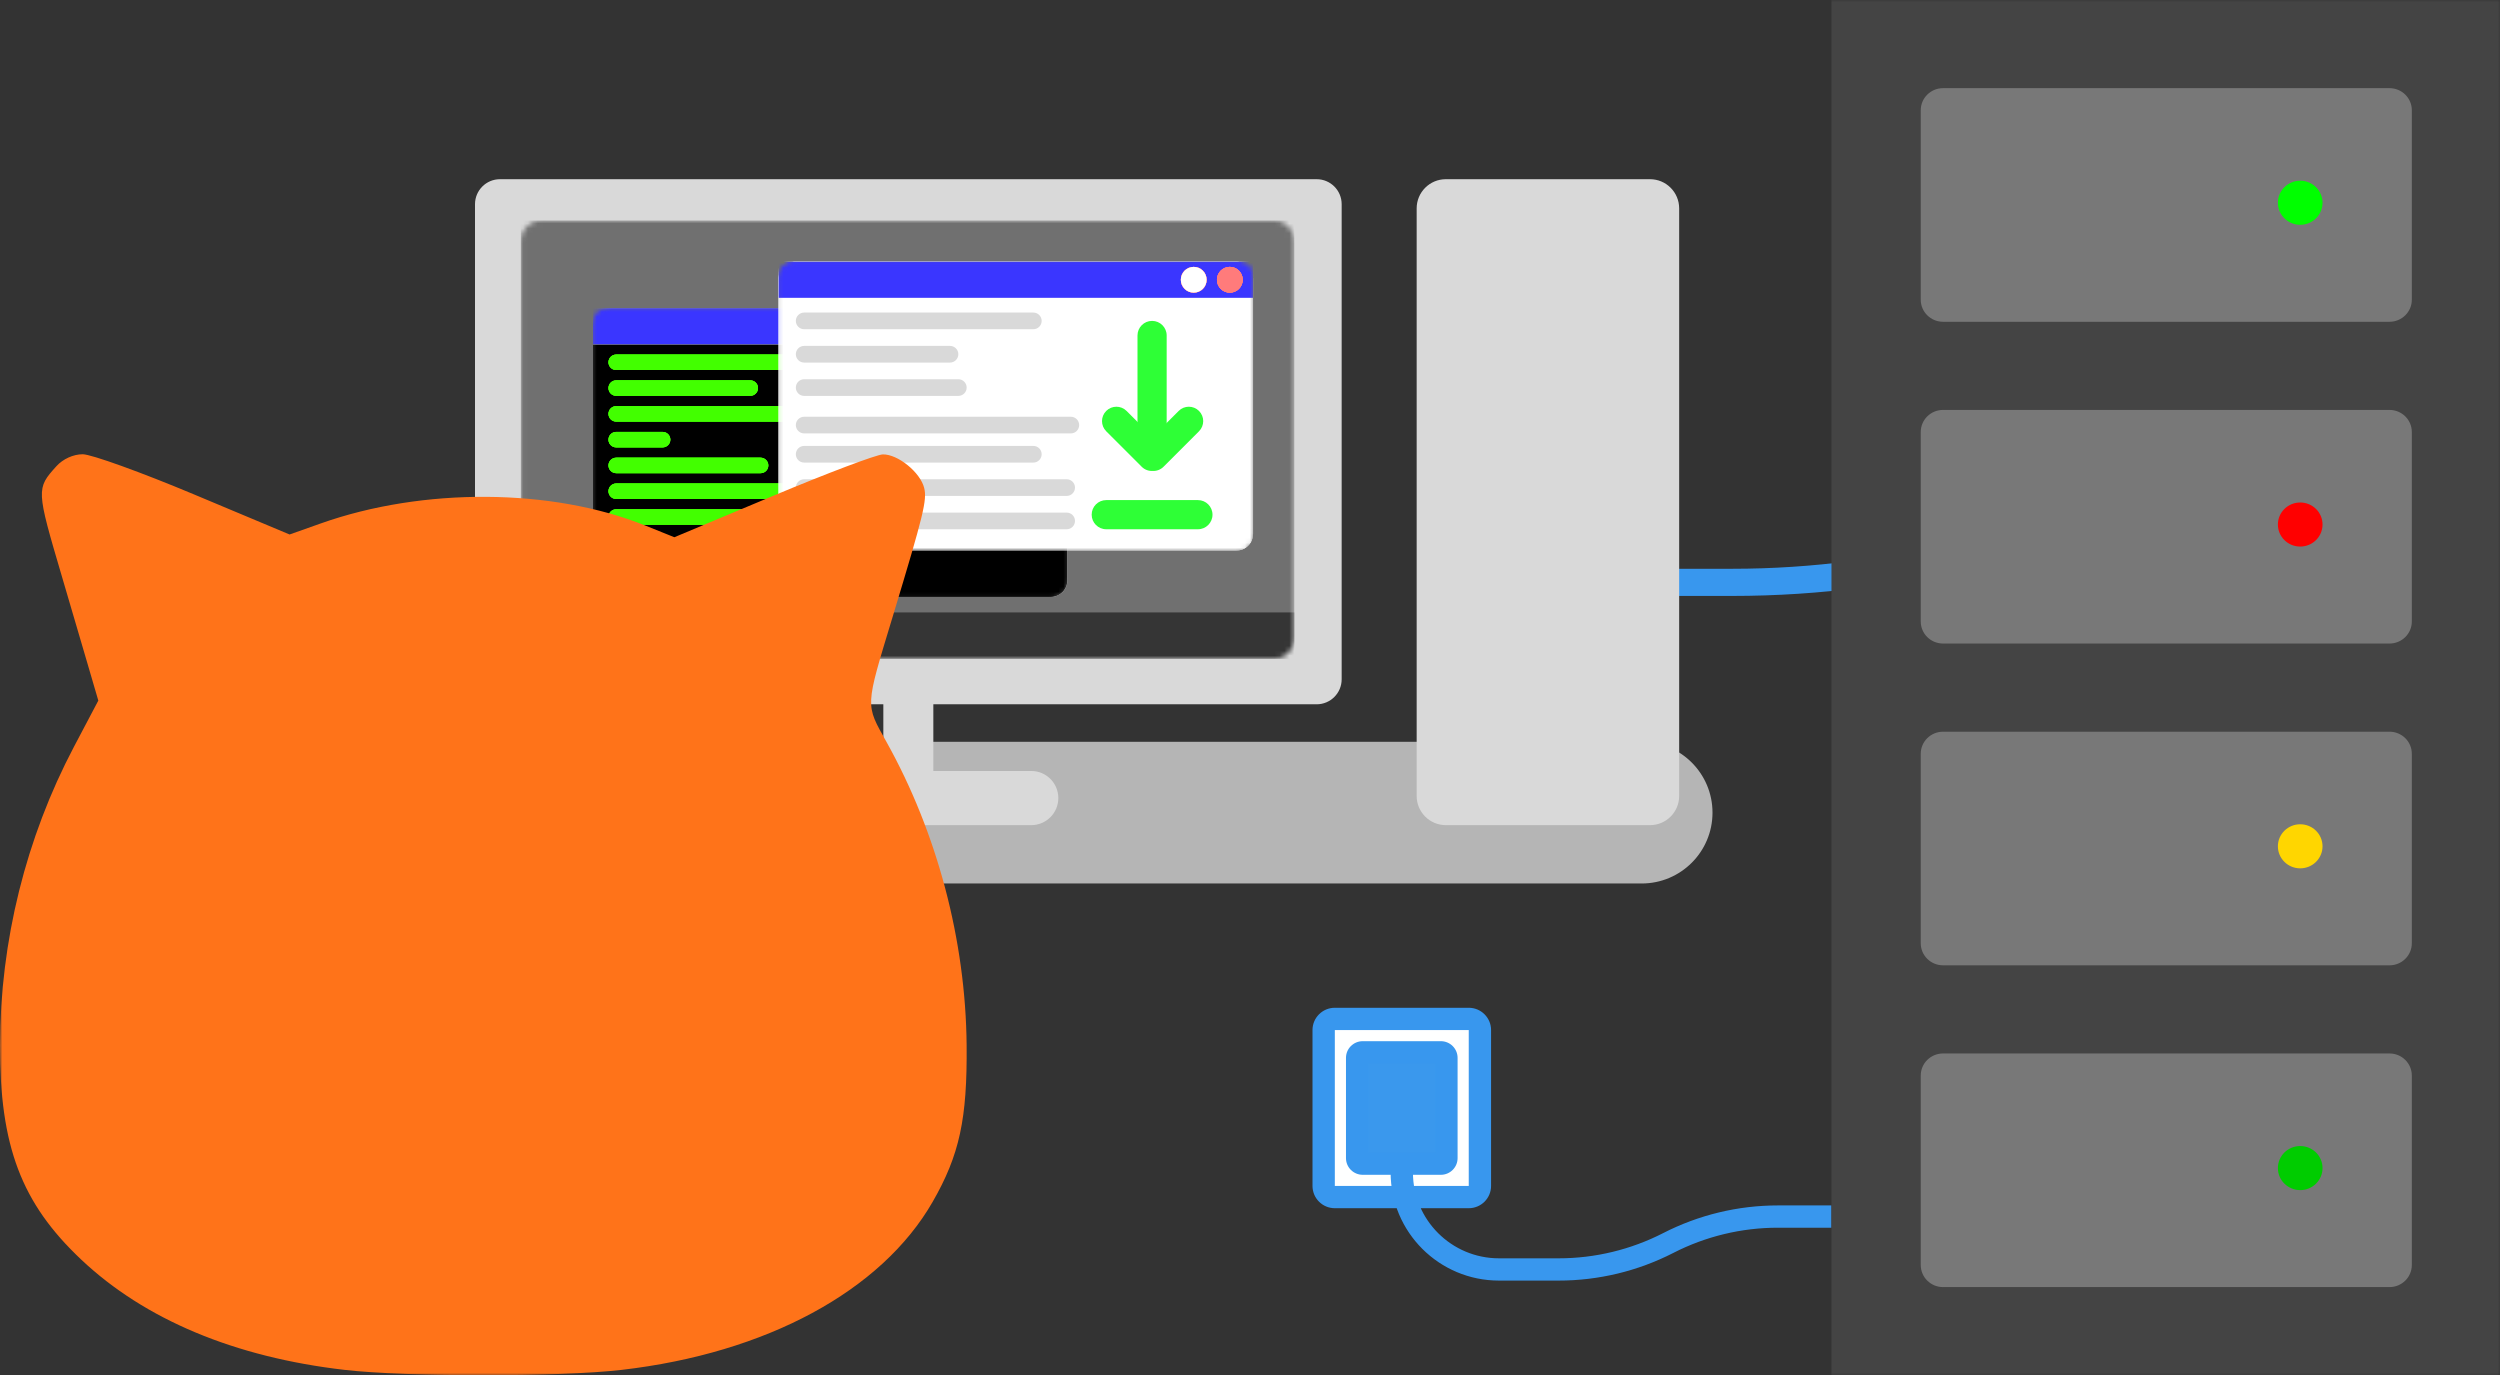 <svg width="509" height="280" viewBox="0 0 509 280" fill="none" xmlns="http://www.w3.org/2000/svg">
<rect x="0" y="0" width="509" height="280" fill="#333333" stroke="none"/>
<g clip-path="url(#clip0_1_455)">
<mask id="mask0_1_455" style="mask-type:luminance" maskUnits="userSpaceOnUse" x="0" y="0" width="509" height="280">
<path d="M509 0H0V280H509V0Z" fill="white"/>
</mask>
<g mask="url(#mask0_1_455)">
<path d="M352.658 121.333H325.76V115.803H352.658V121.333ZM475.915 108.198H451.711V102.667H475.915V108.198ZM451.711 108.198C435.286 108.198 419.098 110.344 404.488 114.46L399.88 109.54C415.917 105.023 433.686 102.667 451.711 102.667V108.198ZM352.658 115.803C369.082 115.803 385.27 113.655 399.88 109.54L404.488 114.46C388.452 118.977 370.683 121.333 352.658 121.333V115.803Z" fill="#3897EE"/>
<path d="M334.243 151.03H106.042C98.077 151.03 91.62 157.488 91.62 165.455C91.62 173.421 98.077 179.879 106.042 179.879H334.243C342.208 179.879 348.665 173.421 348.665 165.455C348.665 157.488 342.208 151.03 334.243 151.03Z" fill="#B5B5B5"/>
<path d="M209.962 156.97H159.911C156.865 156.97 154.396 159.439 154.396 162.485C154.396 165.531 156.865 168 159.911 168H209.962C213.008 168 215.476 165.531 215.476 162.485C215.476 159.439 213.008 156.97 209.962 156.97Z" fill="#D9D9D9"/>
<path d="M179.847 137.455V159.515C179.847 162.327 182.126 164.606 184.937 164.606C187.748 164.606 190.027 162.327 190.027 159.515V137.455C190.027 134.643 187.748 132.364 184.937 132.364C182.126 132.364 179.847 134.643 179.847 137.455Z" fill="#D9D9D9"/>
<path d="M268.073 36.485H101.8C98.989 36.485 96.71 38.764 96.71 41.576V138.303C96.71 141.115 98.989 143.394 101.8 143.394H268.073C270.884 143.394 273.163 141.115 273.163 138.303V41.576C273.163 38.764 270.884 36.485 268.073 36.485Z" fill="#D9D9D9"/>
<path d="M335.94 36.485H294.371C291.092 36.485 288.433 39.144 288.433 42.424V162.061C288.433 165.341 291.092 168 294.371 168H335.94C339.219 168 341.878 165.341 341.878 162.061V42.424C341.878 39.144 339.219 36.485 335.94 36.485Z" fill="#D9D9D9"/>
<path d="M269.497 209.717C269.497 208.464 270.514 207.449 271.77 207.449H299.037C300.292 207.449 301.31 208.464 301.31 209.717V241.458C301.31 242.709 300.292 243.725 299.037 243.725H271.77C270.514 243.725 269.497 242.709 269.497 241.458V209.717Z" fill="#FEFFFF"/>
<path d="M293.356 236.922H285.403H277.45C276.823 236.922 276.314 236.415 276.314 235.789V215.384C276.314 214.758 276.823 214.251 277.45 214.251H293.356C293.983 214.251 294.492 214.758 294.492 215.384V235.789C294.492 236.415 293.983 236.922 293.356 236.922Z" fill="#3A98ED"/>
<path d="M271.77 205.182H299.037V209.717H271.77V205.182ZM303.582 209.717V241.458H299.037V209.717H303.582ZM299.037 245.992H271.77V241.458H299.037V245.992ZM267.225 241.458V209.717H271.77V241.458H267.225ZM271.77 245.992C269.26 245.992 267.225 243.962 267.225 241.458H271.77V245.992ZM303.582 241.458C303.582 243.962 301.547 245.992 299.037 245.992V241.458H303.582ZM299.037 205.182C301.547 205.182 303.582 207.213 303.582 209.717H299.037V205.182ZM271.77 209.717H267.225C267.225 207.213 269.26 205.182 271.77 205.182V209.717ZM283.131 238.702V236.923H287.676V238.702H283.131ZM285.403 234.656H293.356V239.19H285.403V234.656ZM285.403 239.19H277.45V234.656H285.403V239.19ZM274.042 235.79V215.385H278.587V235.79H274.042ZM292.22 235.79V215.385H296.765V235.79H292.22ZM293.356 216.519H277.45V211.984H293.356V216.519ZM317.331 260.729H305.208V256.195H317.331V260.729ZM372.887 249.96H361.977V245.425H372.887V249.96ZM361.977 249.96C354.575 249.96 347.278 251.719 340.692 255.094L338.616 251.061C345.844 247.357 353.853 245.425 361.977 245.425V249.96ZM317.331 256.195C324.734 256.195 332.031 254.434 338.616 251.061L340.692 255.094C333.465 258.797 325.456 260.729 317.331 260.729V256.195ZM274.042 215.385C274.042 213.507 275.568 211.984 277.45 211.984V216.519C278.078 216.519 278.587 216.011 278.587 215.385H274.042ZM277.45 239.19C275.568 239.19 274.042 237.668 274.042 235.79H278.587C278.587 235.164 278.078 234.656 277.45 234.656V239.19ZM293.356 234.656C292.729 234.656 292.22 235.164 292.22 235.79H296.765C296.765 237.668 295.239 239.19 293.356 239.19V234.656ZM292.22 215.385C292.22 216.011 292.729 216.519 293.356 216.519V211.984C295.239 211.984 296.765 213.507 296.765 215.385H292.22ZM287.676 238.702C287.676 248.363 295.526 256.195 305.208 256.195V260.729C293.014 260.729 283.131 250.868 283.131 238.702H287.676Z" fill="#3897EE"/>
<path d="M509.224 257.328C509.224 269.85 509.224 280 509.224 280H372.887C372.887 280 372.887 269.85 372.887 257.328V22.672C372.887 10.151 372.887 0 372.887 0H509.224C509.224 0 509.224 10.151 509.224 22.672V257.328Z" fill="#444444"/>
<path d="M395.609 262.051C393.1 262.051 391.064 260.041 391.064 257.563V218.974C391.064 216.496 393.1 214.486 395.609 214.486H486.501C489.01 214.486 491.046 216.496 491.046 218.974V257.563C491.046 260.041 489.01 262.051 486.501 262.051H395.609Z" fill="#787878"/>
<path d="M468.322 233.333C470.833 233.333 472.867 235.343 472.867 237.821C472.867 240.299 470.833 242.308 468.322 242.308C465.813 242.308 463.778 240.299 463.778 237.821C463.778 235.343 465.813 233.333 468.322 233.333Z" fill="#00CC00"/>
<path d="M395.609 196.539C393.1 196.539 391.064 194.53 391.064 192.052V153.462C391.064 150.984 393.1 148.975 395.609 148.975H486.501C489.01 148.975 491.046 150.984 491.046 153.462V192.052C491.046 194.53 489.01 196.539 486.501 196.539H395.609Z" fill="#787878"/>
<path d="M468.322 167.821C470.833 167.821 472.867 169.83 472.867 172.308C472.867 174.786 470.833 176.795 468.322 176.795C465.813 176.795 463.778 174.786 463.778 172.308C463.778 169.829 465.813 167.821 468.322 167.821Z" fill="#FFD600"/>
<path d="M395.609 65.514C393.1 65.514 391.064 63.504 391.064 61.026V22.437C391.064 19.959 393.1 17.949 395.609 17.949H486.501C489.01 17.949 491.046 19.959 491.046 22.437V61.026C491.046 63.504 489.01 65.514 486.501 65.514H395.609Z" fill="#787878"/>
<path d="M468.322 36.795C470.833 36.795 472.867 38.805 472.867 41.283C472.867 43.761 470.833 45.77 468.322 45.77C465.813 45.77 463.778 43.761 463.778 41.283C463.778 38.805 465.813 36.795 468.322 36.795Z" fill="#00FF00"/>
<path d="M395.609 131.025C393.1 131.025 391.064 129.016 391.064 126.538V87.948C391.064 85.47 393.1 83.461 395.609 83.461H486.501C489.01 83.461 491.046 85.47 491.046 87.948V126.538C491.046 129.016 489.01 131.025 486.501 131.025H395.609Z" fill="#787878"/>
<path d="M468.322 102.307C470.833 102.307 472.867 104.316 472.867 106.794C472.867 109.272 470.833 111.282 468.322 111.282C465.813 111.282 463.778 109.272 463.778 106.794C463.778 104.316 465.813 102.307 468.322 102.307Z" fill="#FF0000"/>
<mask id="mask1_1_455" style="mask-type:alpha" maskUnits="userSpaceOnUse" x="106" y="44" width="158" height="91">
<path d="M106.037 49.128C106.037 46.785 107.935 44.885 110.278 44.885H259.274C261.618 44.885 263.516 46.785 263.516 49.128V129.897C263.516 132.241 261.618 134.14 259.274 134.14H110.278C107.935 134.14 106.037 132.241 106.037 129.897V49.128Z" fill="#707070"/>
</mask>
<g mask="url(#mask1_1_455)">
<path d="M106.037 44.885H263.516V134.14H106.037V44.885Z" fill="#707070"/>
<path d="M263.516 124.689H106.037V134.14H263.516V124.689Z" fill="#353535"/>
<path d="M117.585 129.415C117.585 127.385 115.94 125.74 113.91 125.74C111.881 125.74 110.236 127.385 110.236 129.415C110.236 131.444 111.881 133.09 113.91 133.09C115.94 133.09 117.585 131.444 117.585 129.415Z" fill="white"/>
<mask id="mask2_1_455" style="mask-type:alpha" maskUnits="userSpaceOnUse" x="120" y="62" width="98" height="60">
<path d="M213.928 62.736H124.127C122.253 62.736 120.734 64.256 120.734 66.13V118.145C120.734 120.02 122.253 121.539 124.127 121.539H213.928C215.802 121.539 217.322 120.02 217.322 118.145V66.13C217.322 64.256 215.802 62.736 213.928 62.736Z" fill="white"/>
<path d="M213.928 62.736H124.127C122.253 62.736 120.734 64.256 120.734 66.13V118.145C120.734 120.02 122.253 121.539 124.127 121.539H213.928C215.802 121.539 217.322 120.02 217.322 118.145V66.13C217.322 64.256 215.802 62.736 213.928 62.736Z" fill="white"/>
<path d="M213.928 62.736H124.127C122.253 62.736 120.734 64.256 120.734 66.13V118.145C120.734 120.02 122.253 121.539 124.127 121.539H213.928C215.802 121.539 217.322 120.02 217.322 118.145V66.13C217.322 64.256 215.802 62.736 213.928 62.736Z" fill="white"/>
</mask>
<g mask="url(#mask2_1_455)">
<path d="M213.928 62.736H124.127C122.253 62.736 120.734 64.256 120.734 66.13V118.145C120.734 120.02 122.253 121.539 124.127 121.539H213.928C215.802 121.539 217.322 120.02 217.322 118.145V66.13C217.322 64.256 215.802 62.736 213.928 62.736Z" fill="white"/>
<path d="M213.928 62.736H124.127C122.253 62.736 120.734 64.256 120.734 66.13V118.145C120.734 120.02 122.253 121.539 124.127 121.539H213.928C215.802 121.539 217.322 120.02 217.322 118.145V66.13C217.322 64.256 215.802 62.736 213.928 62.736Z" fill="white"/>
<path d="M213.928 62.736H124.127C122.253 62.736 120.734 64.256 120.734 66.13V118.145C120.734 120.02 122.253 121.539 124.127 121.539H213.928C215.802 121.539 217.322 120.02 217.322 118.145V66.13C217.322 64.256 215.802 62.736 213.928 62.736Z" fill="black"/>
<path d="M217.322 62.736H120.734V70.087H217.322V62.736Z" fill="white"/>
<path d="M217.322 62.736H120.734V70.087H217.322V62.736Z" fill="white"/>
<path d="M217.322 62.736H120.734V70.087H217.322V62.736Z" fill="#3A36FF"/>
<path d="M209.973 66.411C209.973 64.962 211.148 63.786 212.597 63.786C214.047 63.786 215.222 64.962 215.222 66.411C215.222 67.861 214.047 69.037 212.597 69.037C211.148 69.037 209.973 67.861 209.973 66.411Z" fill="#FF7B7B"/>
<path d="M209.973 66.411C209.973 64.962 211.148 63.786 212.597 63.786C214.047 63.786 215.222 64.962 215.222 66.411C215.222 67.861 214.047 69.037 212.597 69.037C211.148 69.037 209.973 67.861 209.973 66.411Z" fill="#FF7B7B"/>
<path d="M209.973 66.411C209.973 64.962 211.148 63.786 212.597 63.786C214.047 63.786 215.222 64.962 215.222 66.411C215.222 67.861 214.047 69.037 212.597 69.037C211.148 69.037 209.973 67.861 209.973 66.411Z" fill="#FF7B7B"/>
<path d="M209.973 66.411C209.973 64.962 211.148 63.786 212.597 63.786C214.047 63.786 215.222 64.962 215.222 66.411C215.222 67.861 214.047 69.037 212.597 69.037C211.148 69.037 209.973 67.861 209.973 66.411Z" fill="#FF7B7B"/>
<path d="M202.624 66.411C202.624 64.962 203.798 63.786 205.248 63.786C206.698 63.786 207.873 64.962 207.873 66.411C207.873 67.861 206.698 69.037 205.248 69.037C203.798 69.037 202.624 67.861 202.624 66.411Z" fill="#FF7B7B"/>
<path d="M202.624 66.411C202.624 64.962 203.798 63.786 205.248 63.786C206.698 63.786 207.873 64.962 207.873 66.411C207.873 67.861 206.698 69.037 205.248 69.037C203.798 69.037 202.624 67.861 202.624 66.411Z" fill="#FF7B7B"/>
<path d="M202.624 66.411C202.624 64.962 203.798 63.786 205.248 63.786C206.698 63.786 207.873 64.962 207.873 66.411C207.873 67.861 206.698 69.037 205.248 69.037C203.798 69.037 202.624 67.861 202.624 66.411Z" fill="#FF7B7B"/>
<path d="M202.624 66.411C202.624 64.962 203.798 63.786 205.248 63.786C206.698 63.786 207.873 64.962 207.873 66.411C207.873 67.861 206.698 69.037 205.248 69.037C203.798 69.037 202.624 67.861 202.624 66.411Z" fill="white"/>
<path d="M177.112 114.189C178.561 114.189 179.736 113.014 179.736 111.564C179.736 110.114 178.561 108.939 177.112 108.939H160.314C158.864 108.939 157.689 110.114 157.689 111.564C157.689 113.014 158.864 114.189 160.314 114.189H177.112Z" fill="#2EFF36"/>
<path d="M169.553 72.187H125.459C124.589 72.187 123.884 72.892 123.884 73.762V73.762C123.884 74.632 124.589 75.337 125.459 75.337H169.553C170.423 75.337 171.128 74.632 171.128 73.762C171.128 72.892 170.423 72.187 169.553 72.187Z" fill="#42FF00"/>
<path d="M169.553 72.187H125.459C124.589 72.187 123.884 72.892 123.884 73.762V73.762C123.884 74.632 124.589 75.337 125.459 75.337H169.553C170.423 75.337 171.128 74.632 171.128 73.762C171.128 72.892 170.423 72.187 169.553 72.187Z" fill="#42FF00"/>
<path d="M169.553 72.187H125.459C124.589 72.187 123.884 72.892 123.884 73.762V73.762C123.884 74.632 124.589 75.337 125.459 75.337H169.553C170.423 75.337 171.128 74.632 171.128 73.762C171.128 72.892 170.423 72.187 169.553 72.187Z" fill="#42FF00"/>
<path d="M152.755 77.437H125.459C124.589 77.437 123.884 78.142 123.884 79.012V79.012C123.884 79.882 124.589 80.587 125.459 80.587H152.755C153.625 80.587 154.33 79.882 154.33 79.012C154.33 78.142 153.625 77.437 152.755 77.437Z" fill="#42FF00"/>
<path d="M152.755 77.437H125.459C124.589 77.437 123.884 78.142 123.884 79.012V79.012C123.884 79.882 124.589 80.587 125.459 80.587H152.755C153.625 80.587 154.33 79.882 154.33 79.012C154.33 78.142 153.625 77.437 152.755 77.437Z" fill="#42FF00"/>
<path d="M152.755 77.437H125.459C124.589 77.437 123.884 78.142 123.884 79.012V79.012C123.884 79.882 124.589 80.587 125.459 80.587H152.755C153.625 80.587 154.33 79.882 154.33 79.012C154.33 78.142 153.625 77.437 152.755 77.437Z" fill="#42FF00"/>
<path d="M172.703 82.687H125.459C124.589 82.687 123.884 83.392 123.884 84.262V84.262C123.884 85.132 124.589 85.837 125.459 85.837H172.703C173.572 85.837 174.277 85.132 174.277 84.262C174.277 83.392 173.572 82.687 172.703 82.687Z" fill="#42FF00"/>
<path d="M172.703 82.687H125.459C124.589 82.687 123.884 83.392 123.884 84.262V84.262C123.884 85.132 124.589 85.837 125.459 85.837H172.703C173.572 85.837 174.277 85.132 174.277 84.262C174.277 83.392 173.572 82.687 172.703 82.687Z" fill="#42FF00"/>
<path d="M172.703 82.687H125.459C124.589 82.687 123.884 83.392 123.884 84.262V84.262C123.884 85.132 124.589 85.837 125.459 85.837H172.703C173.572 85.837 174.277 85.132 174.277 84.262C174.277 83.392 173.572 82.687 172.703 82.687Z" fill="#42FF00"/>
<path d="M134.907 87.938H125.459C124.589 87.938 123.884 88.643 123.884 89.513V89.513C123.884 90.383 124.589 91.088 125.459 91.088H134.907C135.777 91.088 136.482 90.383 136.482 89.513V89.513C136.482 88.643 135.777 87.938 134.907 87.938Z" fill="#42FF00"/>
<path d="M134.907 87.938H125.459C124.589 87.938 123.884 88.643 123.884 89.513V89.513C123.884 90.383 124.589 91.088 125.459 91.088H134.907C135.777 91.088 136.482 90.383 136.482 89.513V89.513C136.482 88.643 135.777 87.938 134.907 87.938Z" fill="#42FF00"/>
<path d="M134.907 87.938H125.459C124.589 87.938 123.884 88.643 123.884 89.513V89.513C123.884 90.383 124.589 91.088 125.459 91.088H134.907C135.777 91.088 136.482 90.383 136.482 89.513V89.513C136.482 88.643 135.777 87.938 134.907 87.938Z" fill="#42FF00"/>
<path d="M154.855 93.187H125.459C124.589 93.187 123.884 93.893 123.884 94.763V94.763C123.884 95.632 124.589 96.338 125.459 96.338H154.855C155.725 96.338 156.43 95.632 156.43 94.763C156.43 93.893 155.725 93.187 154.855 93.187Z" fill="#42FF00"/>
<path d="M154.855 93.187H125.459C124.589 93.187 123.884 93.893 123.884 94.763V94.763C123.884 95.632 124.589 96.338 125.459 96.338H154.855C155.725 96.338 156.43 95.632 156.43 94.763C156.43 93.893 155.725 93.187 154.855 93.187Z" fill="#42FF00"/>
<path d="M154.855 93.187H125.459C124.589 93.187 123.884 93.893 123.884 94.763V94.763C123.884 95.632 124.589 96.338 125.459 96.338H154.855C155.725 96.338 156.43 95.632 156.43 94.763C156.43 93.893 155.725 93.187 154.855 93.187Z" fill="#42FF00"/>
<path d="M177.952 98.438H125.459C124.589 98.438 123.884 99.143 123.884 100.013V100.013C123.884 100.883 124.589 101.588 125.459 101.588H177.952C178.822 101.588 179.527 100.883 179.527 100.013C179.527 99.143 178.822 98.438 177.952 98.438Z" fill="#42FF00"/>
<path d="M177.952 98.438H125.459C124.589 98.438 123.884 99.143 123.884 100.013V100.013C123.884 100.883 124.589 101.588 125.459 101.588H177.952C178.822 101.588 179.527 100.883 179.527 100.013C179.527 99.143 178.822 98.438 177.952 98.438Z" fill="#42FF00"/>
<path d="M177.952 98.438H125.459C124.589 98.438 123.884 99.143 123.884 100.013V100.013C123.884 100.883 124.589 101.588 125.459 101.588H177.952C178.822 101.588 179.527 100.883 179.527 100.013C179.527 99.143 178.822 98.438 177.952 98.438Z" fill="#42FF00"/>
<path d="M177.952 103.688H125.459C124.589 103.688 123.884 104.393 123.884 105.263V105.263C123.884 106.133 124.589 106.838 125.459 106.838H177.952C178.822 106.838 179.527 106.133 179.527 105.263C179.527 104.393 178.822 103.688 177.952 103.688Z" fill="#42FF00"/>
<path d="M177.952 103.688H125.459C124.589 103.688 123.884 104.393 123.884 105.263V105.263C123.884 106.133 124.589 106.838 125.459 106.838H177.952C178.822 106.838 179.527 106.133 179.527 105.263C179.527 104.393 178.822 103.688 177.952 103.688Z" fill="#42FF00"/>
<path d="M177.952 103.688H125.459C124.589 103.688 123.884 104.393 123.884 105.263V105.263C123.884 106.133 124.589 106.838 125.459 106.838H177.952C178.822 106.838 179.527 106.133 179.527 105.263C179.527 104.393 178.822 103.688 177.952 103.688Z" fill="#42FF00"/>
</g>
<mask id="mask3_1_455" style="mask-type:alpha" maskUnits="userSpaceOnUse" x="158" y="53" width="98" height="60">
<path d="M251.724 53.286H161.923C160.049 53.286 158.53 54.806 158.53 56.68V108.695C158.53 110.569 160.049 112.089 161.923 112.089H251.724C253.598 112.089 255.118 110.569 255.118 108.695V56.68C255.118 54.806 253.598 53.286 251.724 53.286Z" fill="white"/>
<path d="M251.724 53.286H161.923C160.049 53.286 158.53 54.806 158.53 56.68V108.695C158.53 110.569 160.049 112.089 161.923 112.089H251.724C253.598 112.089 255.118 110.569 255.118 108.695V56.68C255.118 54.806 253.598 53.286 251.724 53.286Z" fill="white"/>
<path d="M251.724 53.286H161.923C160.049 53.286 158.53 54.806 158.53 56.68V108.695C158.53 110.569 160.049 112.089 161.923 112.089H251.724C253.598 112.089 255.118 110.569 255.118 108.695V56.68C255.118 54.806 253.598 53.286 251.724 53.286Z" fill="white"/>
</mask>
<g mask="url(#mask3_1_455)">
<path d="M251.724 53.286H161.923C160.049 53.286 158.53 54.806 158.53 56.68V108.695C158.53 110.569 160.049 112.089 161.923 112.089H251.724C253.598 112.089 255.118 110.569 255.118 108.695V56.68C255.118 54.806 253.598 53.286 251.724 53.286Z" fill="white"/>
<path d="M251.724 53.286H161.923C160.049 53.286 158.53 54.806 158.53 56.68V108.695C158.53 110.569 160.049 112.089 161.923 112.089H251.724C253.598 112.089 255.118 110.569 255.118 108.695V56.68C255.118 54.806 253.598 53.286 251.724 53.286Z" fill="white"/>
<path d="M251.724 53.286H161.923C160.049 53.286 158.53 54.806 158.53 56.68V108.695C158.53 110.569 160.049 112.089 161.923 112.089H251.724C253.598 112.089 255.118 110.569 255.118 108.695V56.68C255.118 54.806 253.598 53.286 251.724 53.286Z" fill="white"/>
<path d="M255.118 53.286H158.53V60.636H255.118V53.286Z" fill="white"/>
<path d="M255.118 53.286H158.53V60.636H255.118V53.286Z" fill="white"/>
<path d="M255.118 53.286H158.53V60.636H255.118V53.286Z" fill="#3A36FF"/>
<path d="M247.769 56.961C247.769 55.511 248.943 54.336 250.392 54.336C251.842 54.336 253.017 55.511 253.017 56.961C253.017 58.411 251.842 59.586 250.392 59.586C248.943 59.586 247.769 58.411 247.769 56.961Z" fill="#FF7B7B"/>
<path d="M247.769 56.961C247.769 55.511 248.943 54.336 250.392 54.336C251.842 54.336 253.017 55.511 253.017 56.961C253.017 58.411 251.842 59.586 250.392 59.586C248.943 59.586 247.769 58.411 247.769 56.961Z" fill="#FF7B7B"/>
<path d="M247.769 56.961C247.769 55.511 248.943 54.336 250.392 54.336C251.842 54.336 253.017 55.511 253.017 56.961C253.017 58.411 251.842 59.586 250.392 59.586C248.943 59.586 247.769 58.411 247.769 56.961Z" fill="#FF7B7B"/>
<path d="M247.769 56.961C247.769 55.511 248.943 54.336 250.392 54.336C251.842 54.336 253.017 55.511 253.017 56.961C253.017 58.411 251.842 59.586 250.392 59.586C248.943 59.586 247.769 58.411 247.769 56.961Z" fill="#FF7B7B"/>
<path d="M210.387 63.637H163.728C162.791 63.637 162.032 64.396 162.032 65.334C162.032 66.271 162.791 67.031 163.728 67.031H210.387C211.324 67.031 212.083 66.271 212.083 65.334C212.083 64.396 211.324 63.637 210.387 63.637Z" fill="#D9D9D9"/>
<path d="M193.42 70.425H163.728C162.791 70.425 162.032 71.184 162.032 72.121C162.032 73.059 162.791 73.819 163.728 73.819H193.42C194.357 73.819 195.117 73.059 195.117 72.121C195.117 71.184 194.357 70.425 193.42 70.425Z" fill="#D9D9D9"/>
<path d="M195.117 77.212H163.728C162.791 77.212 162.032 77.972 162.032 78.909C162.032 79.847 162.791 80.606 163.728 80.606H195.117C196.054 80.606 196.813 79.847 196.813 78.909C196.813 77.972 196.054 77.212 195.117 77.212Z" fill="#D9D9D9"/>
<path d="M218.022 84.848H163.728C162.791 84.848 162.032 85.608 162.032 86.545C162.032 87.483 162.791 88.242 163.728 88.242H218.022C218.959 88.242 219.718 87.483 219.718 86.545C219.718 85.608 218.959 84.848 218.022 84.848Z" fill="#D9D9D9"/>
<path d="M210.387 90.788H163.728C162.791 90.788 162.032 91.548 162.032 92.485C162.032 93.422 162.791 94.182 163.728 94.182H210.387C211.324 94.182 212.083 93.422 212.083 92.485C212.083 91.548 211.324 90.788 210.387 90.788Z" fill="#D9D9D9"/>
<path d="M217.173 97.576H163.728C162.791 97.576 162.032 98.335 162.032 99.273C162.032 100.21 162.791 100.97 163.728 100.97H217.173C218.11 100.97 218.87 100.21 218.87 99.273C218.87 98.335 218.11 97.576 217.173 97.576Z" fill="#D9D9D9"/>
<path d="M217.173 104.364H163.728C162.791 104.364 162.032 105.123 162.032 106.061C162.032 106.998 162.791 107.758 163.728 107.758H217.173C218.11 107.758 218.87 106.998 218.87 106.061C218.87 105.123 218.11 104.364 217.173 104.364Z" fill="#D9D9D9"/>
<path d="M240.419 56.961C240.419 55.511 241.594 54.336 243.044 54.336C244.493 54.336 245.668 55.511 245.668 56.961C245.668 58.411 244.493 59.586 243.044 59.586C241.594 59.586 240.419 58.411 240.419 56.961Z" fill="#FF7B7B"/>
<path d="M240.419 56.961C240.419 55.511 241.594 54.336 243.044 54.336C244.493 54.336 245.668 55.511 245.668 56.961C245.668 58.411 244.493 59.586 243.044 59.586C241.594 59.586 240.419 58.411 240.419 56.961Z" fill="#FF7B7B"/>
<path d="M240.419 56.961C240.419 55.511 241.594 54.336 243.044 54.336C244.493 54.336 245.668 55.511 245.668 56.961C245.668 58.411 244.493 59.586 243.044 59.586C241.594 59.586 240.419 58.411 240.419 56.961Z" fill="#FF7B7B"/>
<path d="M240.419 56.961C240.419 55.511 241.594 54.336 243.044 54.336C244.493 54.336 245.668 55.511 245.668 56.961C245.668 58.411 244.493 59.586 243.044 59.586C241.594 59.586 240.419 58.411 240.419 56.961Z" fill="white"/>
<path d="M237.534 68.303C237.534 66.663 236.204 65.334 234.564 65.334C232.925 65.334 231.595 66.663 231.595 68.303V86.97C231.595 88.61 232.925 89.94 234.564 89.94C236.204 89.94 237.534 88.61 237.534 86.97V68.303Z" fill="#2EFF36"/>
<path d="M243.896 107.758C245.536 107.758 246.865 106.428 246.865 104.788C246.865 103.148 245.536 101.818 243.896 101.818H225.233C223.593 101.818 222.264 103.148 222.264 104.788C222.264 106.428 223.593 107.758 225.233 107.758H243.896Z" fill="#2EFF36"/>
</g>
<path fill-rule="evenodd" clip-rule="evenodd" d="M225.228 83.667C224.085 84.81 224.085 86.664 225.228 87.808L232.45 95.03C233.06 95.641 233.874 95.925 234.673 95.885C235.472 95.925 236.285 95.641 236.895 95.03L244.117 87.808C245.26 86.664 245.26 84.81 244.117 83.667C242.974 82.523 241.12 82.523 239.977 83.667L234.673 88.972L229.369 83.667C228.225 82.523 226.372 82.523 225.228 83.667Z" fill="#2EFF36"/>
</g>
<path fill-rule="evenodd" clip-rule="evenodd" d="M39.482 100.655L58.961 108.823L65.293 106.577C86.071 99.201 112.374 99.363 131.33 106.982L137.299 109.38L157.385 100.964C168.431 96.333 178.502 92.532 179.761 92.515C182.817 92.475 187.366 96.166 188.159 99.329C188.777 101.791 188.076 104.661 181.759 125.528C176.096 144.234 176.144 143.273 180.508 151.094C190.814 169.564 196.604 191.464 196.805 212.742C196.949 227.828 195.36 235.165 189.884 244.701C179.465 262.848 156.04 275.498 126.539 278.911C113.979 280.363 82.74 280.363 70.156 278.908C47.784 276.324 29.475 268.658 16.546 256.464C4.332 244.945 -0.05 233.365 0 212.742C0.054 191.62 5.268 170.606 15.069 152.021L20.017 142.64L17.671 134.625C16.381 130.219 14.105 122.468 12.613 117.403C7.37 99.61 7.363 99.498 11.482 94.923C12.806 93.452 14.933 92.485 16.84 92.485C18.579 92.485 28.769 96.16 39.482 100.655Z" fill="#FF7319"/>
</g>
</g>
<defs>
<clipPath id="clip0_1_455">
<rect width="509" height="280" fill="white"/>
</clipPath>
</defs>
</svg>
